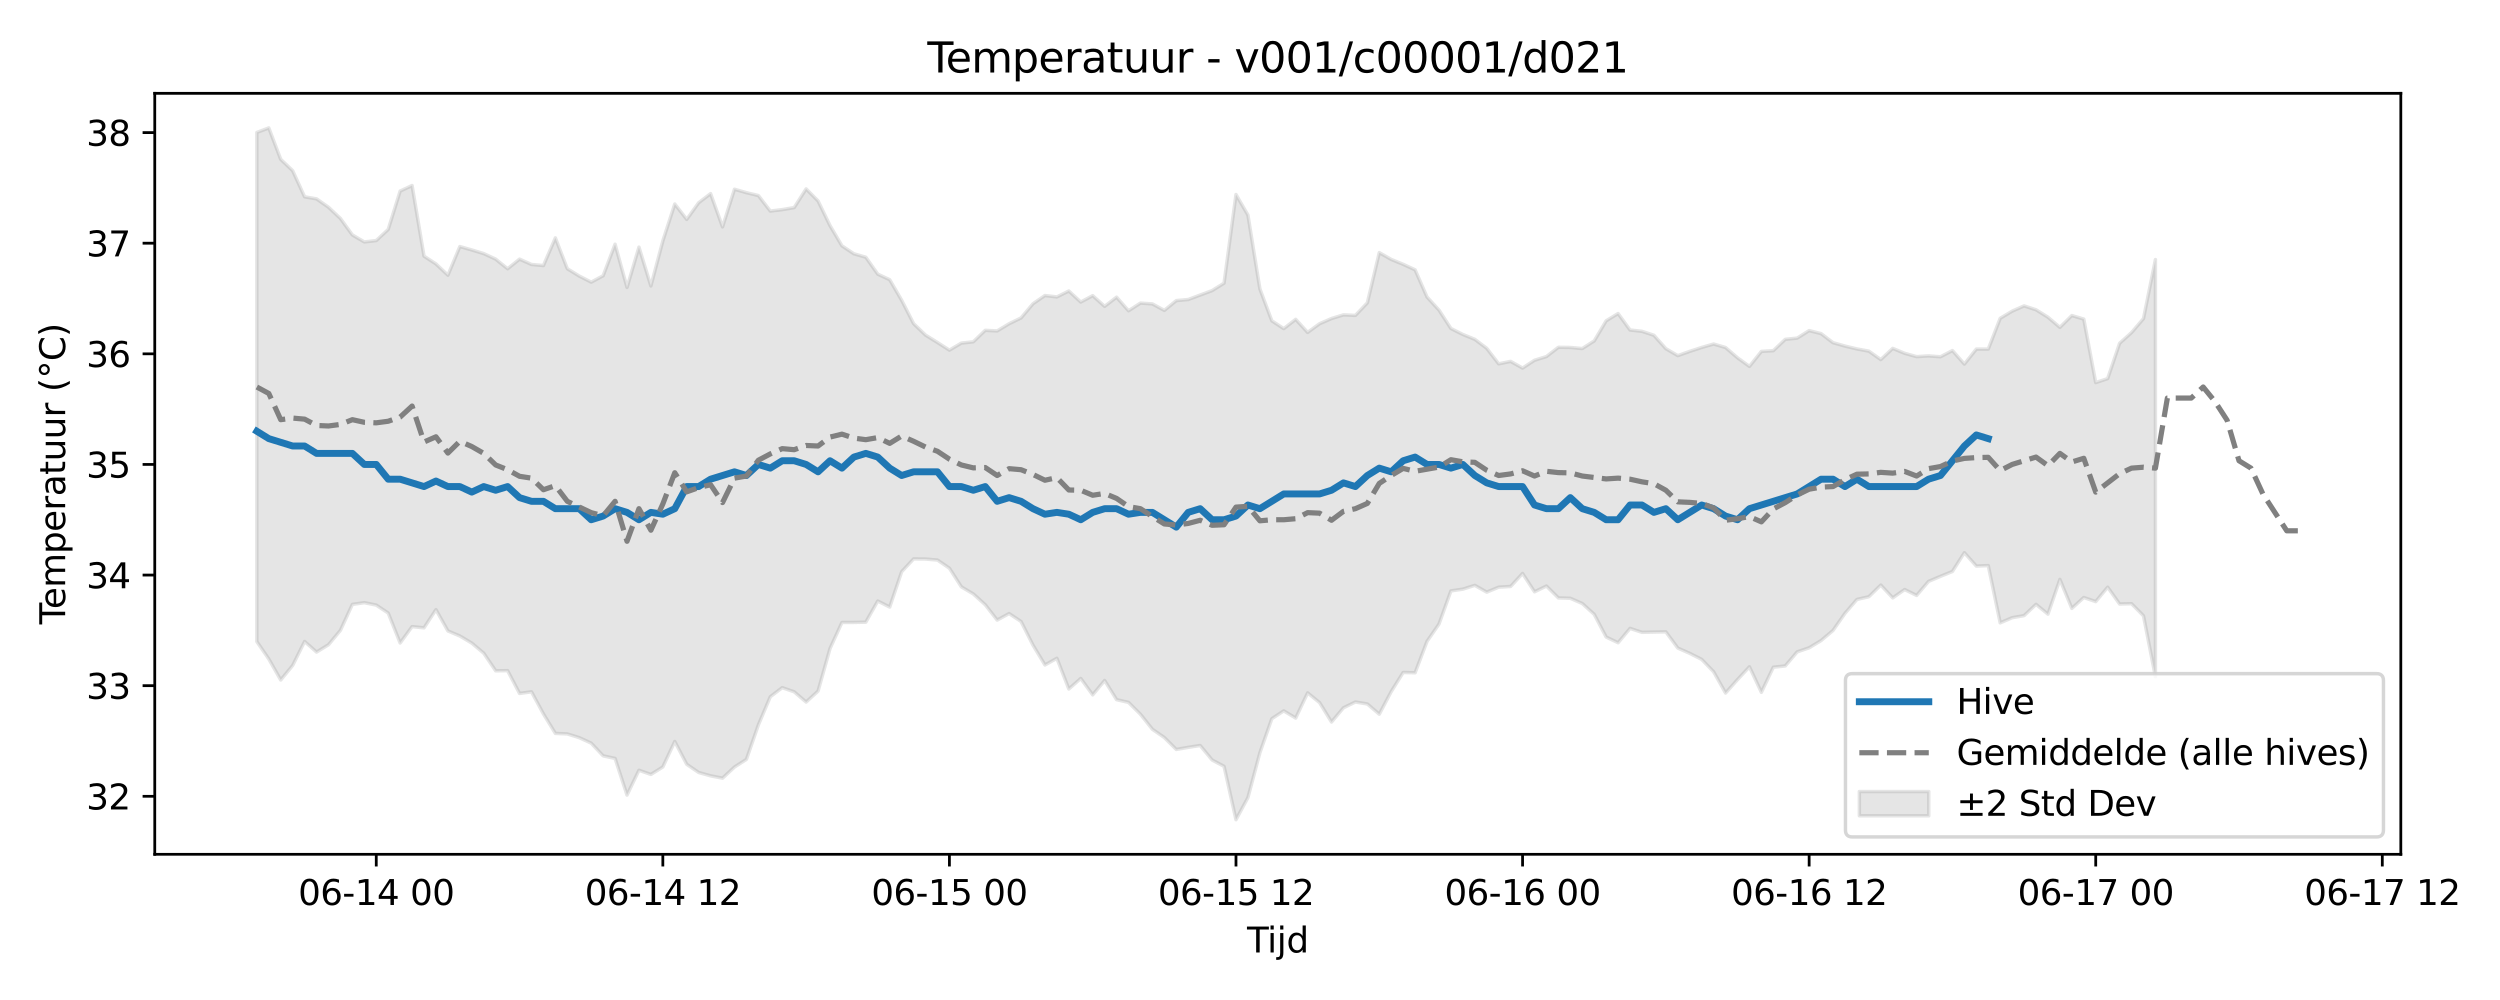 <?xml version="1.0" encoding="utf-8" standalone="no"?>
<!DOCTYPE svg PUBLIC "-//W3C//DTD SVG 1.1//EN"
  "http://www.w3.org/Graphics/SVG/1.1/DTD/svg11.dtd">
<svg xmlns:xlink="http://www.w3.org/1999/xlink" width="720pt" height="288pt" viewBox="0 0 720 288" xmlns="http://www.w3.org/2000/svg" version="1.1">
 <defs>
  <style type="text/css">*{stroke-linejoin: round; stroke-linecap: butt}</style>
 </defs>
 <g id="figure_1">
  <g id="patch_1">
   <path d="M 0 288 
L 720 288 
L 720 0 
L 0 0 
z
" style="fill: #ffffff"/>
  </g>
  <g id="axes_1">
   <g id="patch_2">
    <path d="M 44.57 246.04 
L 691.433 246.04 
L 691.433 26.88 
L 44.57 26.88 
z
" style="fill: #ffffff"/>
   </g>
   <g id="FillBetweenPolyCollection_1">
    <defs>
     <path id="m07648efb0e" d="M 73.973 -249.855 
L 73.973 -103.227 
L 77.412 -98.207 
L 80.851 -92.162 
L 84.29 -96.346 
L 87.729 -103.257 
L 91.168 -100.203 
L 94.606 -102.313 
L 98.045 -106.462 
L 101.484 -113.934 
L 104.923 -114.428 
L 108.362 -113.731 
L 111.801 -111.437 
L 115.24 -102.819 
L 118.679 -107.532 
L 122.118 -107.18 
L 125.557 -112.415 
L 128.996 -106.285 
L 132.435 -104.835 
L 135.874 -102.785 
L 139.313 -99.886 
L 142.752 -94.806 
L 146.19 -94.85 
L 149.629 -88.285 
L 153.068 -88.757 
L 156.507 -82.395 
L 159.946 -76.779 
L 163.385 -76.628 
L 166.824 -75.556 
L 170.263 -73.974 
L 173.702 -70.317 
L 177.141 -69.573 
L 180.58 -59.02 
L 184.019 -66.168 
L 187.458 -64.96 
L 190.897 -67.111 
L 194.335 -74.455 
L 197.774 -67.886 
L 201.213 -65.523 
L 204.652 -64.562 
L 208.091 -63.884 
L 211.53 -67.089 
L 214.969 -69.295 
L 218.408 -79.218 
L 221.847 -87.336 
L 225.286 -89.953 
L 228.725 -88.756 
L 232.164 -85.809 
L 235.603 -88.972 
L 239.042 -101.227 
L 242.481 -108.726 
L 245.919 -108.738 
L 249.358 -108.819 
L 252.797 -114.905 
L 256.236 -113.172 
L 259.675 -123.334 
L 263.114 -127.029 
L 266.553 -126.997 
L 269.992 -126.702 
L 273.431 -124.355 
L 276.87 -118.988 
L 280.309 -116.95 
L 283.748 -113.84 
L 287.187 -109.418 
L 290.626 -111.292 
L 294.065 -109.011 
L 297.503 -102.192 
L 300.942 -96.488 
L 304.381 -98.412 
L 307.82 -89.571 
L 311.259 -92.604 
L 314.698 -87.876 
L 318.137 -92.022 
L 321.576 -86.493 
L 325.015 -85.711 
L 328.454 -82.283 
L 331.893 -77.968 
L 335.332 -75.587 
L 338.771 -72.156 
L 342.21 -72.76 
L 345.648 -73.291 
L 349.087 -69.125 
L 352.526 -67.293 
L 355.965 -51.922 
L 359.404 -58.298 
L 362.843 -71.198 
L 366.282 -81.007 
L 369.721 -83.269 
L 373.16 -81.196 
L 376.599 -88.451 
L 380.038 -85.646 
L 383.477 -80.055 
L 386.916 -84.151 
L 390.355 -85.83 
L 393.794 -85.255 
L 397.232 -82.31 
L 400.671 -88.82 
L 404.11 -94.327 
L 407.549 -94.241 
L 410.988 -103.298 
L 414.427 -108.267 
L 417.866 -117.818 
L 421.305 -118.321 
L 424.744 -119.418 
L 428.183 -117.462 
L 431.622 -118.892 
L 435.061 -119.094 
L 438.5 -122.846 
L 441.939 -117.56 
L 445.378 -119.219 
L 448.816 -115.795 
L 452.255 -115.693 
L 455.694 -114.19 
L 459.133 -111.078 
L 462.572 -104.532 
L 466.011 -102.889 
L 469.45 -107.023 
L 472.889 -105.887 
L 476.328 -105.963 
L 479.767 -106.028 
L 483.206 -101.358 
L 486.645 -99.832 
L 490.084 -98.097 
L 493.523 -94.529 
L 496.961 -88.405 
L 500.4 -92.267 
L 503.839 -95.966 
L 507.278 -88.613 
L 510.717 -95.836 
L 514.156 -96.21 
L 517.595 -100.26 
L 521.034 -101.432 
L 524.473 -103.516 
L 527.912 -106.431 
L 531.351 -111.349 
L 534.79 -115.356 
L 538.229 -116.144 
L 541.668 -119.496 
L 545.107 -115.806 
L 548.545 -118.216 
L 551.984 -116.516 
L 555.423 -120.552 
L 558.862 -122.016 
L 562.301 -123.414 
L 565.74 -128.823 
L 569.179 -124.964 
L 572.618 -125.108 
L 576.057 -108.618 
L 579.496 -110.097 
L 582.935 -110.702 
L 586.374 -113.941 
L 589.813 -111.128 
L 593.252 -121.134 
L 596.691 -112.774 
L 600.129 -115.919 
L 603.568 -114.739 
L 607.007 -118.895 
L 610.446 -114.041 
L 613.885 -114.132 
L 617.324 -110.643 
L 620.763 -93.107 
L 620.763 -213.25 
L 620.763 -213.25 
L 617.324 -196.245 
L 613.885 -192.225 
L 610.446 -189.131 
L 607.007 -178.967 
L 603.568 -177.814 
L 600.129 -196.102 
L 596.691 -197.124 
L 593.252 -193.719 
L 589.813 -196.646 
L 586.374 -198.788 
L 582.935 -199.903 
L 579.496 -198.384 
L 576.057 -196.324 
L 572.618 -187.469 
L 569.179 -187.461 
L 565.74 -183.147 
L 562.301 -187.04 
L 558.862 -185.251 
L 555.423 -185.502 
L 551.984 -185.29 
L 548.545 -186.245 
L 545.107 -187.669 
L 541.668 -184.435 
L 538.229 -186.876 
L 534.79 -187.512 
L 531.351 -188.334 
L 527.912 -189.307 
L 524.473 -191.919 
L 521.034 -192.789 
L 517.595 -190.624 
L 514.156 -190.274 
L 510.717 -187.008 
L 507.278 -186.797 
L 503.839 -182.478 
L 500.4 -184.964 
L 496.961 -187.915 
L 493.523 -188.921 
L 490.084 -187.932 
L 486.645 -186.804 
L 483.206 -185.581 
L 479.767 -187.587 
L 476.328 -191.444 
L 472.889 -192.582 
L 469.45 -192.963 
L 466.011 -197.703 
L 462.572 -195.606 
L 459.133 -189.818 
L 455.694 -187.616 
L 452.255 -187.934 
L 448.816 -187.984 
L 445.378 -185.318 
L 441.939 -184.247 
L 438.5 -181.995 
L 435.061 -183.926 
L 431.622 -183.218 
L 428.183 -187.682 
L 424.744 -190.277 
L 421.305 -191.677 
L 417.866 -193.394 
L 414.427 -198.698 
L 410.988 -202.453 
L 407.549 -210.296 
L 404.11 -211.879 
L 400.671 -213.29 
L 397.232 -215.249 
L 393.794 -200.775 
L 390.355 -197.165 
L 386.916 -197.327 
L 383.477 -196.265 
L 380.038 -194.77 
L 376.599 -192.269 
L 373.16 -196.034 
L 369.721 -193.355 
L 366.282 -195.616 
L 362.843 -204.819 
L 359.404 -226.063 
L 355.965 -231.984 
L 352.526 -206.448 
L 349.087 -204.313 
L 345.648 -203.029 
L 342.21 -201.739 
L 338.771 -201.434 
L 335.332 -198.61 
L 331.893 -200.476 
L 328.454 -200.712 
L 325.015 -198.498 
L 321.576 -202.419 
L 318.137 -199.772 
L 314.698 -202.856 
L 311.259 -201.01 
L 307.82 -204.196 
L 304.381 -202.484 
L 300.942 -202.891 
L 297.503 -200.525 
L 294.065 -196.437 
L 290.626 -194.762 
L 287.187 -192.692 
L 283.748 -192.871 
L 280.309 -189.56 
L 276.87 -189.19 
L 273.431 -187.16 
L 269.992 -189.364 
L 266.553 -191.497 
L 263.114 -194.802 
L 259.675 -201.531 
L 256.236 -207.445 
L 252.797 -209.05 
L 249.358 -213.922 
L 245.919 -214.914 
L 242.481 -217.201 
L 239.042 -223.032 
L 235.603 -230.129 
L 232.164 -233.595 
L 228.725 -228.22 
L 225.286 -227.631 
L 221.847 -227.213 
L 218.408 -231.691 
L 214.969 -232.512 
L 211.53 -233.504 
L 208.091 -222.651 
L 204.652 -232.238 
L 201.213 -229.609 
L 197.774 -224.818 
L 194.335 -229.247 
L 190.897 -218.615 
L 187.458 -205.646 
L 184.019 -216.827 
L 180.58 -205.215 
L 177.141 -217.67 
L 173.702 -208.582 
L 170.263 -206.746 
L 166.824 -208.501 
L 163.385 -210.615 
L 159.946 -219.49 
L 156.507 -211.523 
L 153.068 -211.836 
L 149.629 -213.369 
L 146.19 -210.597 
L 142.752 -213.372 
L 139.313 -214.967 
L 135.874 -216.013 
L 132.435 -216.996 
L 128.996 -208.745 
L 125.557 -211.995 
L 122.118 -214.222 
L 118.679 -234.577 
L 115.24 -232.969 
L 111.801 -221.924 
L 108.362 -218.719 
L 104.923 -218.326 
L 101.484 -220.337 
L 98.045 -225.079 
L 94.606 -228.317 
L 91.168 -230.731 
L 87.729 -231.317 
L 84.29 -238.836 
L 80.851 -242.109 
L 77.412 -251.158 
L 73.973 -249.855 
z
" style="stroke: #808080; stroke-opacity: 0.2"/>
    </defs>
    <g clip-path="url(#p7e99267574)">
     <use xlink:href="#m07648efb0e" x="0" y="288" style="fill: #808080; fill-opacity: 0.2; stroke: #808080; stroke-opacity: 0.2"/>
    </g>
   </g>
   <g id="matplotlib.axis_1">
    <g id="xtick_1">
     <g id="line2d_1">
      <defs>
       <path id="m5ef97a0294" d="M 0 0 
L 0 3.5 
" style="stroke: #000000; stroke-width: 0.8"/>
      </defs>
      <g>
       <use xlink:href="#m5ef97a0294" x="108.362" y="246.04" style="stroke: #000000; stroke-width: 0.8"/>
      </g>
     </g>
     <g id="text_1">
      <!-- 06-14 00 -->
      <g transform="translate(85.882 260.638) scale(0.1 -0.1)">
       <defs>
        <path id="DejaVuSans-30" d="M 2034 4250 
Q 1547 4250 1301 3770 
Q 1056 3291 1056 2328 
Q 1056 1369 1301 889 
Q 1547 409 2034 409 
Q 2525 409 2770 889 
Q 3016 1369 3016 2328 
Q 3016 3291 2770 3770 
Q 2525 4250 2034 4250 
z
M 2034 4750 
Q 2819 4750 3233 4129 
Q 3647 3509 3647 2328 
Q 3647 1150 3233 529 
Q 2819 -91 2034 -91 
Q 1250 -91 836 529 
Q 422 1150 422 2328 
Q 422 3509 836 4129 
Q 1250 4750 2034 4750 
z
" transform="scale(0.016)"/>
        <path id="DejaVuSans-36" d="M 2113 2584 
Q 1688 2584 1439 2293 
Q 1191 2003 1191 1497 
Q 1191 994 1439 701 
Q 1688 409 2113 409 
Q 2538 409 2786 701 
Q 3034 994 3034 1497 
Q 3034 2003 2786 2293 
Q 2538 2584 2113 2584 
z
M 3366 4563 
L 3366 3988 
Q 3128 4100 2886 4159 
Q 2644 4219 2406 4219 
Q 1781 4219 1451 3797 
Q 1122 3375 1075 2522 
Q 1259 2794 1537 2939 
Q 1816 3084 2150 3084 
Q 2853 3084 3261 2657 
Q 3669 2231 3669 1497 
Q 3669 778 3244 343 
Q 2819 -91 2113 -91 
Q 1303 -91 875 529 
Q 447 1150 447 2328 
Q 447 3434 972 4092 
Q 1497 4750 2381 4750 
Q 2619 4750 2861 4703 
Q 3103 4656 3366 4563 
z
" transform="scale(0.016)"/>
        <path id="DejaVuSans-2d" d="M 313 2009 
L 1997 2009 
L 1997 1497 
L 313 1497 
L 313 2009 
z
" transform="scale(0.016)"/>
        <path id="DejaVuSans-31" d="M 794 531 
L 1825 531 
L 1825 4091 
L 703 3866 
L 703 4441 
L 1819 4666 
L 2450 4666 
L 2450 531 
L 3481 531 
L 3481 0 
L 794 0 
L 794 531 
z
" transform="scale(0.016)"/>
        <path id="DejaVuSans-34" d="M 2419 4116 
L 825 1625 
L 2419 1625 
L 2419 4116 
z
M 2253 4666 
L 3047 4666 
L 3047 1625 
L 3713 1625 
L 3713 1100 
L 3047 1100 
L 3047 0 
L 2419 0 
L 2419 1100 
L 313 1100 
L 313 1709 
L 2253 4666 
z
" transform="scale(0.016)"/>
        <path id="DejaVuSans-20" transform="scale(0.016)"/>
       </defs>
       <use xlink:href="#DejaVuSans-30"/>
       <use xlink:href="#DejaVuSans-36" transform="translate(63.623 0)"/>
       <use xlink:href="#DejaVuSans-2d" transform="translate(127.246 0)"/>
       <use xlink:href="#DejaVuSans-31" transform="translate(163.33 0)"/>
       <use xlink:href="#DejaVuSans-34" transform="translate(226.953 0)"/>
       <use xlink:href="#DejaVuSans-20" transform="translate(290.576 0)"/>
       <use xlink:href="#DejaVuSans-30" transform="translate(322.363 0)"/>
       <use xlink:href="#DejaVuSans-30" transform="translate(385.986 0)"/>
      </g>
     </g>
    </g>
    <g id="xtick_2">
     <g id="line2d_2">
      <g>
       <use xlink:href="#m5ef97a0294" x="190.897" y="246.04" style="stroke: #000000; stroke-width: 0.8"/>
      </g>
     </g>
     <g id="text_2">
      <!-- 06-14 12 -->
      <g transform="translate(168.416 260.638) scale(0.1 -0.1)">
       <defs>
        <path id="DejaVuSans-32" d="M 1228 531 
L 3431 531 
L 3431 0 
L 469 0 
L 469 531 
Q 828 903 1448 1529 
Q 2069 2156 2228 2338 
Q 2531 2678 2651 2914 
Q 2772 3150 2772 3378 
Q 2772 3750 2511 3984 
Q 2250 4219 1831 4219 
Q 1534 4219 1204 4116 
Q 875 4013 500 3803 
L 500 4441 
Q 881 4594 1212 4672 
Q 1544 4750 1819 4750 
Q 2544 4750 2975 4387 
Q 3406 4025 3406 3419 
Q 3406 3131 3298 2873 
Q 3191 2616 2906 2266 
Q 2828 2175 2409 1742 
Q 1991 1309 1228 531 
z
" transform="scale(0.016)"/>
       </defs>
       <use xlink:href="#DejaVuSans-30"/>
       <use xlink:href="#DejaVuSans-36" transform="translate(63.623 0)"/>
       <use xlink:href="#DejaVuSans-2d" transform="translate(127.246 0)"/>
       <use xlink:href="#DejaVuSans-31" transform="translate(163.33 0)"/>
       <use xlink:href="#DejaVuSans-34" transform="translate(226.953 0)"/>
       <use xlink:href="#DejaVuSans-20" transform="translate(290.576 0)"/>
       <use xlink:href="#DejaVuSans-31" transform="translate(322.363 0)"/>
       <use xlink:href="#DejaVuSans-32" transform="translate(385.986 0)"/>
      </g>
     </g>
    </g>
    <g id="xtick_3">
     <g id="line2d_3">
      <g>
       <use xlink:href="#m5ef97a0294" x="273.431" y="246.04" style="stroke: #000000; stroke-width: 0.8"/>
      </g>
     </g>
     <g id="text_3">
      <!-- 06-15 00 -->
      <g transform="translate(250.95 260.638) scale(0.1 -0.1)">
       <defs>
        <path id="DejaVuSans-35" d="M 691 4666 
L 3169 4666 
L 3169 4134 
L 1269 4134 
L 1269 2991 
Q 1406 3038 1543 3061 
Q 1681 3084 1819 3084 
Q 2600 3084 3056 2656 
Q 3513 2228 3513 1497 
Q 3513 744 3044 326 
Q 2575 -91 1722 -91 
Q 1428 -91 1123 -41 
Q 819 9 494 109 
L 494 744 
Q 775 591 1075 516 
Q 1375 441 1709 441 
Q 2250 441 2565 725 
Q 2881 1009 2881 1497 
Q 2881 1984 2565 2268 
Q 2250 2553 1709 2553 
Q 1456 2553 1204 2497 
Q 953 2441 691 2322 
L 691 4666 
z
" transform="scale(0.016)"/>
       </defs>
       <use xlink:href="#DejaVuSans-30"/>
       <use xlink:href="#DejaVuSans-36" transform="translate(63.623 0)"/>
       <use xlink:href="#DejaVuSans-2d" transform="translate(127.246 0)"/>
       <use xlink:href="#DejaVuSans-31" transform="translate(163.33 0)"/>
       <use xlink:href="#DejaVuSans-35" transform="translate(226.953 0)"/>
       <use xlink:href="#DejaVuSans-20" transform="translate(290.576 0)"/>
       <use xlink:href="#DejaVuSans-30" transform="translate(322.363 0)"/>
       <use xlink:href="#DejaVuSans-30" transform="translate(385.986 0)"/>
      </g>
     </g>
    </g>
    <g id="xtick_4">
     <g id="line2d_4">
      <g>
       <use xlink:href="#m5ef97a0294" x="355.965" y="246.04" style="stroke: #000000; stroke-width: 0.8"/>
      </g>
     </g>
     <g id="text_4">
      <!-- 06-15 12 -->
      <g transform="translate(333.485 260.638) scale(0.1 -0.1)">
       <use xlink:href="#DejaVuSans-30"/>
       <use xlink:href="#DejaVuSans-36" transform="translate(63.623 0)"/>
       <use xlink:href="#DejaVuSans-2d" transform="translate(127.246 0)"/>
       <use xlink:href="#DejaVuSans-31" transform="translate(163.33 0)"/>
       <use xlink:href="#DejaVuSans-35" transform="translate(226.953 0)"/>
       <use xlink:href="#DejaVuSans-20" transform="translate(290.576 0)"/>
       <use xlink:href="#DejaVuSans-31" transform="translate(322.363 0)"/>
       <use xlink:href="#DejaVuSans-32" transform="translate(385.986 0)"/>
      </g>
     </g>
    </g>
    <g id="xtick_5">
     <g id="line2d_5">
      <g>
       <use xlink:href="#m5ef97a0294" x="438.5" y="246.04" style="stroke: #000000; stroke-width: 0.8"/>
      </g>
     </g>
     <g id="text_5">
      <!-- 06-16 00 -->
      <g transform="translate(416.019 260.638) scale(0.1 -0.1)">
       <use xlink:href="#DejaVuSans-30"/>
       <use xlink:href="#DejaVuSans-36" transform="translate(63.623 0)"/>
       <use xlink:href="#DejaVuSans-2d" transform="translate(127.246 0)"/>
       <use xlink:href="#DejaVuSans-31" transform="translate(163.33 0)"/>
       <use xlink:href="#DejaVuSans-36" transform="translate(226.953 0)"/>
       <use xlink:href="#DejaVuSans-20" transform="translate(290.576 0)"/>
       <use xlink:href="#DejaVuSans-30" transform="translate(322.363 0)"/>
       <use xlink:href="#DejaVuSans-30" transform="translate(385.986 0)"/>
      </g>
     </g>
    </g>
    <g id="xtick_6">
     <g id="line2d_6">
      <g>
       <use xlink:href="#m5ef97a0294" x="521.034" y="246.04" style="stroke: #000000; stroke-width: 0.8"/>
      </g>
     </g>
     <g id="text_6">
      <!-- 06-16 12 -->
      <g transform="translate(498.554 260.638) scale(0.1 -0.1)">
       <use xlink:href="#DejaVuSans-30"/>
       <use xlink:href="#DejaVuSans-36" transform="translate(63.623 0)"/>
       <use xlink:href="#DejaVuSans-2d" transform="translate(127.246 0)"/>
       <use xlink:href="#DejaVuSans-31" transform="translate(163.33 0)"/>
       <use xlink:href="#DejaVuSans-36" transform="translate(226.953 0)"/>
       <use xlink:href="#DejaVuSans-20" transform="translate(290.576 0)"/>
       <use xlink:href="#DejaVuSans-31" transform="translate(322.363 0)"/>
       <use xlink:href="#DejaVuSans-32" transform="translate(385.986 0)"/>
      </g>
     </g>
    </g>
    <g id="xtick_7">
     <g id="line2d_7">
      <g>
       <use xlink:href="#m5ef97a0294" x="603.568" y="246.04" style="stroke: #000000; stroke-width: 0.8"/>
      </g>
     </g>
     <g id="text_7">
      <!-- 06-17 00 -->
      <g transform="translate(581.088 260.638) scale(0.1 -0.1)">
       <defs>
        <path id="DejaVuSans-37" d="M 525 4666 
L 3525 4666 
L 3525 4397 
L 1831 0 
L 1172 0 
L 2766 4134 
L 525 4134 
L 525 4666 
z
" transform="scale(0.016)"/>
       </defs>
       <use xlink:href="#DejaVuSans-30"/>
       <use xlink:href="#DejaVuSans-36" transform="translate(63.623 0)"/>
       <use xlink:href="#DejaVuSans-2d" transform="translate(127.246 0)"/>
       <use xlink:href="#DejaVuSans-31" transform="translate(163.33 0)"/>
       <use xlink:href="#DejaVuSans-37" transform="translate(226.953 0)"/>
       <use xlink:href="#DejaVuSans-20" transform="translate(290.576 0)"/>
       <use xlink:href="#DejaVuSans-30" transform="translate(322.363 0)"/>
       <use xlink:href="#DejaVuSans-30" transform="translate(385.986 0)"/>
      </g>
     </g>
    </g>
    <g id="xtick_8">
     <g id="line2d_8">
      <g>
       <use xlink:href="#m5ef97a0294" x="686.103" y="246.04" style="stroke: #000000; stroke-width: 0.8"/>
      </g>
     </g>
     <g id="text_8">
      <!-- 06-17 12 -->
      <g transform="translate(663.622 260.638) scale(0.1 -0.1)">
       <use xlink:href="#DejaVuSans-30"/>
       <use xlink:href="#DejaVuSans-36" transform="translate(63.623 0)"/>
       <use xlink:href="#DejaVuSans-2d" transform="translate(127.246 0)"/>
       <use xlink:href="#DejaVuSans-31" transform="translate(163.33 0)"/>
       <use xlink:href="#DejaVuSans-37" transform="translate(226.953 0)"/>
       <use xlink:href="#DejaVuSans-20" transform="translate(290.576 0)"/>
       <use xlink:href="#DejaVuSans-31" transform="translate(322.363 0)"/>
       <use xlink:href="#DejaVuSans-32" transform="translate(385.986 0)"/>
      </g>
     </g>
    </g>
    <g id="text_9">
     <!-- Tijd -->
     <g transform="translate(359.152 274.317) scale(0.1 -0.1)">
      <defs>
       <path id="DejaVuSans-54" d="M -19 4666 
L 3928 4666 
L 3928 4134 
L 2272 4134 
L 2272 0 
L 1638 0 
L 1638 4134 
L -19 4134 
L -19 4666 
z
" transform="scale(0.016)"/>
       <path id="DejaVuSans-69" d="M 603 3500 
L 1178 3500 
L 1178 0 
L 603 0 
L 603 3500 
z
M 603 4863 
L 1178 4863 
L 1178 4134 
L 603 4134 
L 603 4863 
z
" transform="scale(0.016)"/>
       <path id="DejaVuSans-6a" d="M 603 3500 
L 1178 3500 
L 1178 -63 
Q 1178 -731 923 -1031 
Q 669 -1331 103 -1331 
L -116 -1331 
L -116 -844 
L 38 -844 
Q 366 -844 484 -692 
Q 603 -541 603 -63 
L 603 3500 
z
M 603 4863 
L 1178 4863 
L 1178 4134 
L 603 4134 
L 603 4863 
z
" transform="scale(0.016)"/>
       <path id="DejaVuSans-64" d="M 2906 2969 
L 2906 4863 
L 3481 4863 
L 3481 0 
L 2906 0 
L 2906 525 
Q 2725 213 2448 61 
Q 2172 -91 1784 -91 
Q 1150 -91 751 415 
Q 353 922 353 1747 
Q 353 2572 751 3078 
Q 1150 3584 1784 3584 
Q 2172 3584 2448 3432 
Q 2725 3281 2906 2969 
z
M 947 1747 
Q 947 1113 1208 752 
Q 1469 391 1925 391 
Q 2381 391 2643 752 
Q 2906 1113 2906 1747 
Q 2906 2381 2643 2742 
Q 2381 3103 1925 3103 
Q 1469 3103 1208 2742 
Q 947 2381 947 1747 
z
" transform="scale(0.016)"/>
      </defs>
      <use xlink:href="#DejaVuSans-54"/>
      <use xlink:href="#DejaVuSans-69" transform="translate(57.959 0)"/>
      <use xlink:href="#DejaVuSans-6a" transform="translate(85.742 0)"/>
      <use xlink:href="#DejaVuSans-64" transform="translate(113.525 0)"/>
     </g>
    </g>
   </g>
   <g id="matplotlib.axis_2">
    <g id="ytick_1">
     <g id="line2d_9">
      <defs>
       <path id="m9ddbc6f137" d="M 0 0 
L -3.5 0 
" style="stroke: #000000; stroke-width: 0.8"/>
      </defs>
      <g>
       <use xlink:href="#m9ddbc6f137" x="44.57" y="229.332" style="stroke: #000000; stroke-width: 0.8"/>
      </g>
     </g>
     <g id="text_10">
      <!-- 32 -->
      <g transform="translate(24.845 233.132) scale(0.1 -0.1)">
       <defs>
        <path id="DejaVuSans-33" d="M 2597 2516 
Q 3050 2419 3304 2112 
Q 3559 1806 3559 1356 
Q 3559 666 3084 287 
Q 2609 -91 1734 -91 
Q 1441 -91 1130 -33 
Q 819 25 488 141 
L 488 750 
Q 750 597 1062 519 
Q 1375 441 1716 441 
Q 2309 441 2620 675 
Q 2931 909 2931 1356 
Q 2931 1769 2642 2001 
Q 2353 2234 1838 2234 
L 1294 2234 
L 1294 2753 
L 1863 2753 
Q 2328 2753 2575 2939 
Q 2822 3125 2822 3475 
Q 2822 3834 2567 4026 
Q 2313 4219 1838 4219 
Q 1578 4219 1281 4162 
Q 984 4106 628 3988 
L 628 4550 
Q 988 4650 1302 4700 
Q 1616 4750 1894 4750 
Q 2613 4750 3031 4423 
Q 3450 4097 3450 3541 
Q 3450 3153 3228 2886 
Q 3006 2619 2597 2516 
z
" transform="scale(0.016)"/>
       </defs>
       <use xlink:href="#DejaVuSans-33"/>
       <use xlink:href="#DejaVuSans-32" transform="translate(63.623 0)"/>
      </g>
     </g>
    </g>
    <g id="ytick_2">
     <g id="line2d_10">
      <g>
       <use xlink:href="#m9ddbc6f137" x="44.57" y="197.475" style="stroke: #000000; stroke-width: 0.8"/>
      </g>
     </g>
     <g id="text_11">
      <!-- 33 -->
      <g transform="translate(24.845 201.274) scale(0.1 -0.1)">
       <use xlink:href="#DejaVuSans-33"/>
       <use xlink:href="#DejaVuSans-33" transform="translate(63.623 0)"/>
      </g>
     </g>
    </g>
    <g id="ytick_3">
     <g id="line2d_11">
      <g>
       <use xlink:href="#m9ddbc6f137" x="44.57" y="165.617" style="stroke: #000000; stroke-width: 0.8"/>
      </g>
     </g>
     <g id="text_12">
      <!-- 34 -->
      <g transform="translate(24.845 169.416) scale(0.1 -0.1)">
       <use xlink:href="#DejaVuSans-33"/>
       <use xlink:href="#DejaVuSans-34" transform="translate(63.623 0)"/>
      </g>
     </g>
    </g>
    <g id="ytick_4">
     <g id="line2d_12">
      <g>
       <use xlink:href="#m9ddbc6f137" x="44.57" y="133.759" style="stroke: #000000; stroke-width: 0.8"/>
      </g>
     </g>
     <g id="text_13">
      <!-- 35 -->
      <g transform="translate(24.845 137.559) scale(0.1 -0.1)">
       <use xlink:href="#DejaVuSans-33"/>
       <use xlink:href="#DejaVuSans-35" transform="translate(63.623 0)"/>
      </g>
     </g>
    </g>
    <g id="ytick_5">
     <g id="line2d_13">
      <g>
       <use xlink:href="#m9ddbc6f137" x="44.57" y="101.902" style="stroke: #000000; stroke-width: 0.8"/>
      </g>
     </g>
     <g id="text_14">
      <!-- 36 -->
      <g transform="translate(24.845 105.701) scale(0.1 -0.1)">
       <use xlink:href="#DejaVuSans-33"/>
       <use xlink:href="#DejaVuSans-36" transform="translate(63.623 0)"/>
      </g>
     </g>
    </g>
    <g id="ytick_6">
     <g id="line2d_14">
      <g>
       <use xlink:href="#m9ddbc6f137" x="44.57" y="70.044" style="stroke: #000000; stroke-width: 0.8"/>
      </g>
     </g>
     <g id="text_15">
      <!-- 37 -->
      <g transform="translate(24.845 73.843) scale(0.1 -0.1)">
       <use xlink:href="#DejaVuSans-33"/>
       <use xlink:href="#DejaVuSans-37" transform="translate(63.623 0)"/>
      </g>
     </g>
    </g>
    <g id="ytick_7">
     <g id="line2d_15">
      <g>
       <use xlink:href="#m9ddbc6f137" x="44.57" y="38.186" style="stroke: #000000; stroke-width: 0.8"/>
      </g>
     </g>
     <g id="text_16">
      <!-- 38 -->
      <g transform="translate(24.845 41.985) scale(0.1 -0.1)">
       <defs>
        <path id="DejaVuSans-38" d="M 2034 2216 
Q 1584 2216 1326 1975 
Q 1069 1734 1069 1313 
Q 1069 891 1326 650 
Q 1584 409 2034 409 
Q 2484 409 2743 651 
Q 3003 894 3003 1313 
Q 3003 1734 2745 1975 
Q 2488 2216 2034 2216 
z
M 1403 2484 
Q 997 2584 770 2862 
Q 544 3141 544 3541 
Q 544 4100 942 4425 
Q 1341 4750 2034 4750 
Q 2731 4750 3128 4425 
Q 3525 4100 3525 3541 
Q 3525 3141 3298 2862 
Q 3072 2584 2669 2484 
Q 3125 2378 3379 2068 
Q 3634 1759 3634 1313 
Q 3634 634 3220 271 
Q 2806 -91 2034 -91 
Q 1263 -91 848 271 
Q 434 634 434 1313 
Q 434 1759 690 2068 
Q 947 2378 1403 2484 
z
M 1172 3481 
Q 1172 3119 1398 2916 
Q 1625 2713 2034 2713 
Q 2441 2713 2670 2916 
Q 2900 3119 2900 3481 
Q 2900 3844 2670 4047 
Q 2441 4250 2034 4250 
Q 1625 4250 1398 4047 
Q 1172 3844 1172 3481 
z
" transform="scale(0.016)"/>
       </defs>
       <use xlink:href="#DejaVuSans-33"/>
       <use xlink:href="#DejaVuSans-38" transform="translate(63.623 0)"/>
      </g>
     </g>
    </g>
    <g id="text_17">
     <!-- Temperatuur (°C) -->
     <g transform="translate(18.765 179.816) rotate(-90) scale(0.1 -0.1)">
      <defs>
       <path id="DejaVuSans-65" d="M 3597 1894 
L 3597 1613 
L 953 1613 
Q 991 1019 1311 708 
Q 1631 397 2203 397 
Q 2534 397 2845 478 
Q 3156 559 3463 722 
L 3463 178 
Q 3153 47 2828 -22 
Q 2503 -91 2169 -91 
Q 1331 -91 842 396 
Q 353 884 353 1716 
Q 353 2575 817 3079 
Q 1281 3584 2069 3584 
Q 2775 3584 3186 3129 
Q 3597 2675 3597 1894 
z
M 3022 2063 
Q 3016 2534 2758 2815 
Q 2500 3097 2075 3097 
Q 1594 3097 1305 2825 
Q 1016 2553 972 2059 
L 3022 2063 
z
" transform="scale(0.016)"/>
       <path id="DejaVuSans-6d" d="M 3328 2828 
Q 3544 3216 3844 3400 
Q 4144 3584 4550 3584 
Q 5097 3584 5394 3201 
Q 5691 2819 5691 2113 
L 5691 0 
L 5113 0 
L 5113 2094 
Q 5113 2597 4934 2840 
Q 4756 3084 4391 3084 
Q 3944 3084 3684 2787 
Q 3425 2491 3425 1978 
L 3425 0 
L 2847 0 
L 2847 2094 
Q 2847 2600 2669 2842 
Q 2491 3084 2119 3084 
Q 1678 3084 1418 2786 
Q 1159 2488 1159 1978 
L 1159 0 
L 581 0 
L 581 3500 
L 1159 3500 
L 1159 2956 
Q 1356 3278 1631 3431 
Q 1906 3584 2284 3584 
Q 2666 3584 2933 3390 
Q 3200 3197 3328 2828 
z
" transform="scale(0.016)"/>
       <path id="DejaVuSans-70" d="M 1159 525 
L 1159 -1331 
L 581 -1331 
L 581 3500 
L 1159 3500 
L 1159 2969 
Q 1341 3281 1617 3432 
Q 1894 3584 2278 3584 
Q 2916 3584 3314 3078 
Q 3713 2572 3713 1747 
Q 3713 922 3314 415 
Q 2916 -91 2278 -91 
Q 1894 -91 1617 61 
Q 1341 213 1159 525 
z
M 3116 1747 
Q 3116 2381 2855 2742 
Q 2594 3103 2138 3103 
Q 1681 3103 1420 2742 
Q 1159 2381 1159 1747 
Q 1159 1113 1420 752 
Q 1681 391 2138 391 
Q 2594 391 2855 752 
Q 3116 1113 3116 1747 
z
" transform="scale(0.016)"/>
       <path id="DejaVuSans-72" d="M 2631 2963 
Q 2534 3019 2420 3045 
Q 2306 3072 2169 3072 
Q 1681 3072 1420 2755 
Q 1159 2438 1159 1844 
L 1159 0 
L 581 0 
L 581 3500 
L 1159 3500 
L 1159 2956 
Q 1341 3275 1631 3429 
Q 1922 3584 2338 3584 
Q 2397 3584 2469 3576 
Q 2541 3569 2628 3553 
L 2631 2963 
z
" transform="scale(0.016)"/>
       <path id="DejaVuSans-61" d="M 2194 1759 
Q 1497 1759 1228 1600 
Q 959 1441 959 1056 
Q 959 750 1161 570 
Q 1363 391 1709 391 
Q 2188 391 2477 730 
Q 2766 1069 2766 1631 
L 2766 1759 
L 2194 1759 
z
M 3341 1997 
L 3341 0 
L 2766 0 
L 2766 531 
Q 2569 213 2275 61 
Q 1981 -91 1556 -91 
Q 1019 -91 701 211 
Q 384 513 384 1019 
Q 384 1609 779 1909 
Q 1175 2209 1959 2209 
L 2766 2209 
L 2766 2266 
Q 2766 2663 2505 2880 
Q 2244 3097 1772 3097 
Q 1472 3097 1187 3025 
Q 903 2953 641 2809 
L 641 3341 
Q 956 3463 1253 3523 
Q 1550 3584 1831 3584 
Q 2591 3584 2966 3190 
Q 3341 2797 3341 1997 
z
" transform="scale(0.016)"/>
       <path id="DejaVuSans-74" d="M 1172 4494 
L 1172 3500 
L 2356 3500 
L 2356 3053 
L 1172 3053 
L 1172 1153 
Q 1172 725 1289 603 
Q 1406 481 1766 481 
L 2356 481 
L 2356 0 
L 1766 0 
Q 1100 0 847 248 
Q 594 497 594 1153 
L 594 3053 
L 172 3053 
L 172 3500 
L 594 3500 
L 594 4494 
L 1172 4494 
z
" transform="scale(0.016)"/>
       <path id="DejaVuSans-75" d="M 544 1381 
L 544 3500 
L 1119 3500 
L 1119 1403 
Q 1119 906 1312 657 
Q 1506 409 1894 409 
Q 2359 409 2629 706 
Q 2900 1003 2900 1516 
L 2900 3500 
L 3475 3500 
L 3475 0 
L 2900 0 
L 2900 538 
Q 2691 219 2414 64 
Q 2138 -91 1772 -91 
Q 1169 -91 856 284 
Q 544 659 544 1381 
z
M 1991 3584 
L 1991 3584 
z
" transform="scale(0.016)"/>
       <path id="DejaVuSans-28" d="M 1984 4856 
Q 1566 4138 1362 3434 
Q 1159 2731 1159 2009 
Q 1159 1288 1364 580 
Q 1569 -128 1984 -844 
L 1484 -844 
Q 1016 -109 783 600 
Q 550 1309 550 2009 
Q 550 2706 781 3412 
Q 1013 4119 1484 4856 
L 1984 4856 
z
" transform="scale(0.016)"/>
       <path id="DejaVuSans-b0" d="M 1600 4347 
Q 1350 4347 1178 4173 
Q 1006 4000 1006 3750 
Q 1006 3503 1178 3333 
Q 1350 3163 1600 3163 
Q 1850 3163 2022 3333 
Q 2194 3503 2194 3750 
Q 2194 3997 2020 4172 
Q 1847 4347 1600 4347 
z
M 1600 4750 
Q 1800 4750 1984 4673 
Q 2169 4597 2303 4453 
Q 2447 4313 2519 4134 
Q 2591 3956 2591 3750 
Q 2591 3338 2302 3052 
Q 2013 2766 1594 2766 
Q 1172 2766 890 3047 
Q 609 3328 609 3750 
Q 609 4169 896 4459 
Q 1184 4750 1600 4750 
z
" transform="scale(0.016)"/>
       <path id="DejaVuSans-43" d="M 4122 4306 
L 4122 3641 
Q 3803 3938 3442 4084 
Q 3081 4231 2675 4231 
Q 1875 4231 1450 3742 
Q 1025 3253 1025 2328 
Q 1025 1406 1450 917 
Q 1875 428 2675 428 
Q 3081 428 3442 575 
Q 3803 722 4122 1019 
L 4122 359 
Q 3791 134 3420 21 
Q 3050 -91 2638 -91 
Q 1578 -91 968 557 
Q 359 1206 359 2328 
Q 359 3453 968 4101 
Q 1578 4750 2638 4750 
Q 3056 4750 3426 4639 
Q 3797 4528 4122 4306 
z
" transform="scale(0.016)"/>
       <path id="DejaVuSans-29" d="M 513 4856 
L 1013 4856 
Q 1481 4119 1714 3412 
Q 1947 2706 1947 2009 
Q 1947 1309 1714 600 
Q 1481 -109 1013 -844 
L 513 -844 
Q 928 -128 1133 580 
Q 1338 1288 1338 2009 
Q 1338 2731 1133 3434 
Q 928 4138 513 4856 
z
" transform="scale(0.016)"/>
      </defs>
      <use xlink:href="#DejaVuSans-54"/>
      <use xlink:href="#DejaVuSans-65" transform="translate(44.084 0)"/>
      <use xlink:href="#DejaVuSans-6d" transform="translate(105.607 0)"/>
      <use xlink:href="#DejaVuSans-70" transform="translate(203.02 0)"/>
      <use xlink:href="#DejaVuSans-65" transform="translate(266.496 0)"/>
      <use xlink:href="#DejaVuSans-72" transform="translate(328.02 0)"/>
      <use xlink:href="#DejaVuSans-61" transform="translate(369.133 0)"/>
      <use xlink:href="#DejaVuSans-74" transform="translate(430.412 0)"/>
      <use xlink:href="#DejaVuSans-75" transform="translate(469.621 0)"/>
      <use xlink:href="#DejaVuSans-75" transform="translate(533 0)"/>
      <use xlink:href="#DejaVuSans-72" transform="translate(596.379 0)"/>
      <use xlink:href="#DejaVuSans-20" transform="translate(637.492 0)"/>
      <use xlink:href="#DejaVuSans-28" transform="translate(669.279 0)"/>
      <use xlink:href="#DejaVuSans-b0" transform="translate(708.293 0)"/>
      <use xlink:href="#DejaVuSans-43" transform="translate(758.293 0)"/>
      <use xlink:href="#DejaVuSans-29" transform="translate(828.117 0)"/>
     </g>
    </g>
   </g>
   <g id="line2d_16">
    <path d="M 73.973 124.202 
L 77.412 126.326 
L 84.29 128.45 
L 87.729 128.45 
L 91.168 130.574 
L 101.484 130.574 
L 104.923 133.759 
L 108.362 133.759 
L 111.801 138.007 
L 115.24 138.007 
L 122.118 140.131 
L 125.557 138.538 
L 128.996 140.131 
L 132.435 140.131 
L 135.874 141.724 
L 139.313 140.131 
L 142.752 141.193 
L 146.19 140.131 
L 149.629 143.317 
L 153.068 144.379 
L 156.507 144.379 
L 159.946 146.502 
L 166.824 146.502 
L 170.263 149.688 
L 173.702 148.626 
L 177.141 146.502 
L 180.58 147.564 
L 184.019 149.688 
L 187.458 147.564 
L 190.897 148.095 
L 194.335 146.502 
L 197.774 140.131 
L 201.213 140.131 
L 204.652 138.007 
L 211.53 135.883 
L 214.969 136.945 
L 218.408 133.759 
L 221.847 134.821 
L 225.286 132.697 
L 228.725 132.697 
L 232.164 133.759 
L 235.603 135.883 
L 239.042 132.697 
L 242.481 134.821 
L 245.919 131.635 
L 249.358 130.574 
L 252.797 131.635 
L 256.236 134.821 
L 259.675 136.945 
L 263.114 135.883 
L 269.992 135.883 
L 273.431 140.131 
L 276.87 140.131 
L 280.309 141.193 
L 283.748 140.131 
L 287.187 144.379 
L 290.626 143.317 
L 294.065 144.379 
L 297.503 146.502 
L 300.942 148.095 
L 304.381 147.564 
L 307.82 148.095 
L 311.259 149.688 
L 314.698 147.564 
L 318.137 146.502 
L 321.576 146.502 
L 325.015 148.095 
L 328.454 147.564 
L 331.893 147.564 
L 338.771 151.812 
L 342.21 147.564 
L 345.648 146.502 
L 349.087 149.688 
L 352.526 149.688 
L 355.965 148.626 
L 359.404 145.44 
L 362.843 146.502 
L 369.721 142.255 
L 380.038 142.255 
L 383.477 141.193 
L 386.916 139.069 
L 390.355 140.131 
L 393.794 136.945 
L 397.232 134.821 
L 400.671 135.883 
L 404.11 132.697 
L 407.549 131.635 
L 410.988 133.759 
L 414.427 133.759 
L 417.866 134.821 
L 421.305 133.759 
L 424.744 136.945 
L 428.183 139.069 
L 431.622 140.131 
L 438.5 140.131 
L 441.939 145.44 
L 445.378 146.502 
L 448.816 146.502 
L 452.255 143.317 
L 455.694 146.502 
L 459.133 147.564 
L 462.572 149.688 
L 466.011 149.688 
L 469.45 145.44 
L 472.889 145.44 
L 476.328 147.564 
L 479.767 146.502 
L 483.206 149.688 
L 490.084 145.44 
L 493.523 146.502 
L 496.961 148.626 
L 500.4 149.688 
L 503.839 146.502 
L 517.595 142.255 
L 524.473 138.007 
L 527.912 138.007 
L 531.351 140.131 
L 534.79 138.007 
L 538.229 140.131 
L 551.984 140.131 
L 555.423 138.007 
L 558.862 136.945 
L 565.74 128.45 
L 569.179 125.264 
L 572.618 126.326 
L 572.618 126.326 
" clip-path="url(#p7e99267574)" style="fill: none; stroke: #1f77b4; stroke-width: 2; stroke-linecap: square"/>
   </g>
   <g id="line2d_17">
    <path d="M 73.973 111.459 
L 77.412 113.317 
L 80.851 120.865 
L 84.29 120.409 
L 87.729 120.713 
L 91.168 122.533 
L 94.606 122.685 
L 98.045 122.23 
L 101.484 120.865 
L 104.923 121.623 
L 108.362 121.775 
L 111.801 121.32 
L 115.24 120.106 
L 118.679 116.946 
L 122.118 127.299 
L 125.557 125.795 
L 128.996 130.485 
L 132.435 127.084 
L 135.874 128.601 
L 139.313 130.574 
L 142.752 133.911 
L 146.19 135.276 
L 149.629 137.173 
L 153.068 137.704 
L 156.507 141.041 
L 159.946 139.865 
L 163.385 144.379 
L 170.263 147.64 
L 173.702 148.55 
L 177.141 144.379 
L 180.58 155.883 
L 184.019 146.502 
L 187.458 152.697 
L 190.897 145.137 
L 194.335 136.149 
L 197.774 141.648 
L 201.213 140.434 
L 204.652 139.6 
L 208.091 144.733 
L 211.53 137.704 
L 214.969 137.097 
L 218.408 132.546 
L 221.847 130.725 
L 225.286 129.208 
L 228.725 129.512 
L 232.164 128.298 
L 235.603 128.45 
L 239.042 125.871 
L 242.481 125.036 
L 245.919 126.174 
L 249.358 126.629 
L 252.797 126.022 
L 256.236 127.691 
L 259.675 125.567 
L 263.114 127.084 
L 266.553 128.753 
L 269.992 129.967 
L 273.431 132.242 
L 276.87 133.911 
L 280.309 134.745 
L 283.748 134.644 
L 287.187 136.945 
L 290.626 134.973 
L 294.065 135.276 
L 297.503 136.642 
L 300.942 138.31 
L 304.381 137.552 
L 307.82 141.117 
L 311.259 141.193 
L 314.698 142.634 
L 318.137 142.103 
L 321.576 143.544 
L 325.015 145.896 
L 328.454 146.502 
L 331.893 148.778 
L 335.332 150.902 
L 338.771 151.205 
L 342.21 150.75 
L 345.648 149.84 
L 349.087 151.281 
L 352.526 151.129 
L 355.965 146.047 
L 359.404 145.82 
L 362.843 149.992 
L 366.282 149.688 
L 369.721 149.688 
L 373.16 149.385 
L 376.599 147.64 
L 380.038 147.792 
L 383.477 149.84 
L 386.916 147.261 
L 390.355 146.502 
L 393.794 144.985 
L 397.232 139.221 
L 400.671 136.945 
L 404.11 134.897 
L 407.549 135.731 
L 414.427 134.518 
L 417.866 132.394 
L 421.305 133.001 
L 424.744 133.152 
L 428.183 135.428 
L 431.622 136.945 
L 435.061 136.49 
L 438.5 135.58 
L 441.939 137.097 
L 445.378 135.731 
L 448.816 136.111 
L 452.255 136.187 
L 455.694 137.097 
L 462.572 137.931 
L 466.011 137.704 
L 469.45 138.007 
L 472.889 138.766 
L 476.328 139.296 
L 479.767 141.193 
L 483.206 144.53 
L 486.645 144.682 
L 490.084 144.985 
L 493.523 146.275 
L 496.961 149.84 
L 500.4 149.385 
L 503.839 148.778 
L 507.278 150.295 
L 510.717 146.578 
L 514.156 144.758 
L 517.595 142.558 
L 521.034 140.889 
L 524.473 140.283 
L 527.912 140.131 
L 531.351 138.159 
L 534.79 136.566 
L 538.229 136.49 
L 541.668 136.035 
L 545.107 136.262 
L 548.545 135.769 
L 551.984 137.097 
L 555.423 134.973 
L 558.862 134.366 
L 562.301 132.773 
L 565.74 132.015 
L 569.179 131.787 
L 572.618 131.711 
L 576.057 135.529 
L 579.496 133.759 
L 586.374 131.635 
L 589.813 134.113 
L 593.252 130.574 
L 596.691 133.051 
L 600.129 131.989 
L 603.568 141.724 
L 610.446 136.414 
L 613.885 134.821 
L 617.324 134.556 
L 620.763 134.821 
L 624.202 114.645 
L 631.08 114.645 
L 634.519 111.459 
L 637.958 115.707 
L 641.397 121.016 
L 644.836 132.697 
L 648.274 134.821 
L 651.713 142.255 
L 658.591 152.874 
L 662.03 152.874 
L 662.03 152.874 
" clip-path="url(#p7e99267574)" style="fill: none; stroke-dasharray: 5.55,2.4; stroke-dashoffset: 0; stroke: #808080; stroke-width: 1.5"/>
   </g>
   <g id="patch_3">
    <path d="M 44.57 246.04 
L 44.57 26.88 
" style="fill: none; stroke: #000000; stroke-width: 0.8; stroke-linejoin: miter; stroke-linecap: square"/>
   </g>
   <g id="patch_4">
    <path d="M 691.433 246.04 
L 691.433 26.88 
" style="fill: none; stroke: #000000; stroke-width: 0.8; stroke-linejoin: miter; stroke-linecap: square"/>
   </g>
   <g id="patch_5">
    <path d="M 44.57 246.04 
L 691.433 246.04 
" style="fill: none; stroke: #000000; stroke-width: 0.8; stroke-linejoin: miter; stroke-linecap: square"/>
   </g>
   <g id="patch_6">
    <path d="M 44.57 26.88 
L 691.433 26.88 
" style="fill: none; stroke: #000000; stroke-width: 0.8; stroke-linejoin: miter; stroke-linecap: square"/>
   </g>
   <g id="text_18">
    <!-- Temperatuur - v001/c00001/d021 -->
    <g transform="translate(267.08 20.88) scale(0.12 -0.12)">
     <defs>
      <path id="DejaVuSans-76" d="M 191 3500 
L 800 3500 
L 1894 563 
L 2988 3500 
L 3597 3500 
L 2284 0 
L 1503 0 
L 191 3500 
z
" transform="scale(0.016)"/>
      <path id="DejaVuSans-2f" d="M 1625 4666 
L 2156 4666 
L 531 -594 
L 0 -594 
L 1625 4666 
z
" transform="scale(0.016)"/>
      <path id="DejaVuSans-63" d="M 3122 3366 
L 3122 2828 
Q 2878 2963 2633 3030 
Q 2388 3097 2138 3097 
Q 1578 3097 1268 2742 
Q 959 2388 959 1747 
Q 959 1106 1268 751 
Q 1578 397 2138 397 
Q 2388 397 2633 464 
Q 2878 531 3122 666 
L 3122 134 
Q 2881 22 2623 -34 
Q 2366 -91 2075 -91 
Q 1284 -91 818 406 
Q 353 903 353 1747 
Q 353 2603 823 3093 
Q 1294 3584 2113 3584 
Q 2378 3584 2631 3529 
Q 2884 3475 3122 3366 
z
" transform="scale(0.016)"/>
     </defs>
     <use xlink:href="#DejaVuSans-54"/>
     <use xlink:href="#DejaVuSans-65" transform="translate(44.084 0)"/>
     <use xlink:href="#DejaVuSans-6d" transform="translate(105.607 0)"/>
     <use xlink:href="#DejaVuSans-70" transform="translate(203.02 0)"/>
     <use xlink:href="#DejaVuSans-65" transform="translate(266.496 0)"/>
     <use xlink:href="#DejaVuSans-72" transform="translate(328.02 0)"/>
     <use xlink:href="#DejaVuSans-61" transform="translate(369.133 0)"/>
     <use xlink:href="#DejaVuSans-74" transform="translate(430.412 0)"/>
     <use xlink:href="#DejaVuSans-75" transform="translate(469.621 0)"/>
     <use xlink:href="#DejaVuSans-75" transform="translate(533 0)"/>
     <use xlink:href="#DejaVuSans-72" transform="translate(596.379 0)"/>
     <use xlink:href="#DejaVuSans-20" transform="translate(637.492 0)"/>
     <use xlink:href="#DejaVuSans-2d" transform="translate(669.279 0)"/>
     <use xlink:href="#DejaVuSans-20" transform="translate(705.363 0)"/>
     <use xlink:href="#DejaVuSans-76" transform="translate(737.15 0)"/>
     <use xlink:href="#DejaVuSans-30" transform="translate(796.33 0)"/>
     <use xlink:href="#DejaVuSans-30" transform="translate(859.953 0)"/>
     <use xlink:href="#DejaVuSans-31" transform="translate(923.576 0)"/>
     <use xlink:href="#DejaVuSans-2f" transform="translate(987.199 0)"/>
     <use xlink:href="#DejaVuSans-63" transform="translate(1020.891 0)"/>
     <use xlink:href="#DejaVuSans-30" transform="translate(1075.871 0)"/>
     <use xlink:href="#DejaVuSans-30" transform="translate(1139.494 0)"/>
     <use xlink:href="#DejaVuSans-30" transform="translate(1203.117 0)"/>
     <use xlink:href="#DejaVuSans-30" transform="translate(1266.74 0)"/>
     <use xlink:href="#DejaVuSans-31" transform="translate(1330.363 0)"/>
     <use xlink:href="#DejaVuSans-2f" transform="translate(1393.986 0)"/>
     <use xlink:href="#DejaVuSans-64" transform="translate(1427.678 0)"/>
     <use xlink:href="#DejaVuSans-30" transform="translate(1491.154 0)"/>
     <use xlink:href="#DejaVuSans-32" transform="translate(1554.777 0)"/>
     <use xlink:href="#DejaVuSans-31" transform="translate(1618.4 0)"/>
    </g>
   </g>
   <g id="legend_1">
    <g id="patch_7">
     <path d="M 533.489 241.04 
L 684.433 241.04 
Q 686.433 241.04 686.433 239.04 
L 686.433 196.006 
Q 686.433 194.006 684.433 194.006 
L 533.489 194.006 
Q 531.489 194.006 531.489 196.006 
L 531.489 239.04 
Q 531.489 241.04 533.489 241.04 
z
" style="fill: #ffffff; opacity: 0.8; stroke: #cccccc; stroke-linejoin: miter"/>
    </g>
    <g id="line2d_18">
     <path d="M 535.489 202.104 
L 545.489 202.104 
L 555.489 202.104 
" style="fill: none; stroke: #1f77b4; stroke-width: 2; stroke-linecap: square"/>
    </g>
    <g id="text_19">
     <!-- Hive -->
     <g transform="translate(563.489 205.604) scale(0.1 -0.1)">
      <defs>
       <path id="DejaVuSans-48" d="M 628 4666 
L 1259 4666 
L 1259 2753 
L 3553 2753 
L 3553 4666 
L 4184 4666 
L 4184 0 
L 3553 0 
L 3553 2222 
L 1259 2222 
L 1259 0 
L 628 0 
L 628 4666 
z
" transform="scale(0.016)"/>
      </defs>
      <use xlink:href="#DejaVuSans-48"/>
      <use xlink:href="#DejaVuSans-69" transform="translate(75.195 0)"/>
      <use xlink:href="#DejaVuSans-76" transform="translate(102.979 0)"/>
      <use xlink:href="#DejaVuSans-65" transform="translate(162.158 0)"/>
     </g>
    </g>
    <g id="line2d_19">
     <path d="M 535.489 216.782 
L 545.489 216.782 
L 555.489 216.782 
" style="fill: none; stroke-dasharray: 5.55,2.4; stroke-dashoffset: 0; stroke: #808080; stroke-width: 1.5"/>
    </g>
    <g id="text_20">
     <!-- Gemiddelde (alle hives) -->
     <g transform="translate(563.489 220.282) scale(0.1 -0.1)">
      <defs>
       <path id="DejaVuSans-47" d="M 3809 666 
L 3809 1919 
L 2778 1919 
L 2778 2438 
L 4434 2438 
L 4434 434 
Q 4069 175 3628 42 
Q 3188 -91 2688 -91 
Q 1594 -91 976 548 
Q 359 1188 359 2328 
Q 359 3472 976 4111 
Q 1594 4750 2688 4750 
Q 3144 4750 3555 4637 
Q 3966 4525 4313 4306 
L 4313 3634 
Q 3963 3931 3569 4081 
Q 3175 4231 2741 4231 
Q 1884 4231 1454 3753 
Q 1025 3275 1025 2328 
Q 1025 1384 1454 906 
Q 1884 428 2741 428 
Q 3075 428 3337 486 
Q 3600 544 3809 666 
z
" transform="scale(0.016)"/>
       <path id="DejaVuSans-6c" d="M 603 4863 
L 1178 4863 
L 1178 0 
L 603 0 
L 603 4863 
z
" transform="scale(0.016)"/>
       <path id="DejaVuSans-68" d="M 3513 2113 
L 3513 0 
L 2938 0 
L 2938 2094 
Q 2938 2591 2744 2837 
Q 2550 3084 2163 3084 
Q 1697 3084 1428 2787 
Q 1159 2491 1159 1978 
L 1159 0 
L 581 0 
L 581 4863 
L 1159 4863 
L 1159 2956 
Q 1366 3272 1645 3428 
Q 1925 3584 2291 3584 
Q 2894 3584 3203 3211 
Q 3513 2838 3513 2113 
z
" transform="scale(0.016)"/>
       <path id="DejaVuSans-73" d="M 2834 3397 
L 2834 2853 
Q 2591 2978 2328 3040 
Q 2066 3103 1784 3103 
Q 1356 3103 1142 2972 
Q 928 2841 928 2578 
Q 928 2378 1081 2264 
Q 1234 2150 1697 2047 
L 1894 2003 
Q 2506 1872 2764 1633 
Q 3022 1394 3022 966 
Q 3022 478 2636 193 
Q 2250 -91 1575 -91 
Q 1294 -91 989 -36 
Q 684 19 347 128 
L 347 722 
Q 666 556 975 473 
Q 1284 391 1588 391 
Q 1994 391 2212 530 
Q 2431 669 2431 922 
Q 2431 1156 2273 1281 
Q 2116 1406 1581 1522 
L 1381 1569 
Q 847 1681 609 1914 
Q 372 2147 372 2553 
Q 372 3047 722 3315 
Q 1072 3584 1716 3584 
Q 2034 3584 2315 3537 
Q 2597 3491 2834 3397 
z
" transform="scale(0.016)"/>
      </defs>
      <use xlink:href="#DejaVuSans-47"/>
      <use xlink:href="#DejaVuSans-65" transform="translate(77.49 0)"/>
      <use xlink:href="#DejaVuSans-6d" transform="translate(139.014 0)"/>
      <use xlink:href="#DejaVuSans-69" transform="translate(236.426 0)"/>
      <use xlink:href="#DejaVuSans-64" transform="translate(264.209 0)"/>
      <use xlink:href="#DejaVuSans-64" transform="translate(327.686 0)"/>
      <use xlink:href="#DejaVuSans-65" transform="translate(391.162 0)"/>
      <use xlink:href="#DejaVuSans-6c" transform="translate(452.686 0)"/>
      <use xlink:href="#DejaVuSans-64" transform="translate(480.469 0)"/>
      <use xlink:href="#DejaVuSans-65" transform="translate(543.945 0)"/>
      <use xlink:href="#DejaVuSans-20" transform="translate(605.469 0)"/>
      <use xlink:href="#DejaVuSans-28" transform="translate(637.256 0)"/>
      <use xlink:href="#DejaVuSans-61" transform="translate(676.27 0)"/>
      <use xlink:href="#DejaVuSans-6c" transform="translate(737.549 0)"/>
      <use xlink:href="#DejaVuSans-6c" transform="translate(765.332 0)"/>
      <use xlink:href="#DejaVuSans-65" transform="translate(793.115 0)"/>
      <use xlink:href="#DejaVuSans-20" transform="translate(854.639 0)"/>
      <use xlink:href="#DejaVuSans-68" transform="translate(886.426 0)"/>
      <use xlink:href="#DejaVuSans-69" transform="translate(949.805 0)"/>
      <use xlink:href="#DejaVuSans-76" transform="translate(977.588 0)"/>
      <use xlink:href="#DejaVuSans-65" transform="translate(1036.768 0)"/>
      <use xlink:href="#DejaVuSans-73" transform="translate(1098.291 0)"/>
      <use xlink:href="#DejaVuSans-29" transform="translate(1150.391 0)"/>
     </g>
    </g>
    <g id="patch_8">
     <path d="M 535.489 234.96 
L 555.489 234.96 
L 555.489 227.96 
L 535.489 227.96 
z
" style="fill: #808080; fill-opacity: 0.2; stroke: #808080; stroke-opacity: 0.2; stroke-linejoin: miter"/>
    </g>
    <g id="text_21">
     <!-- ±2 Std Dev -->
     <g transform="translate(563.489 234.96) scale(0.1 -0.1)">
      <defs>
       <path id="DejaVuSans-b1" d="M 2944 4013 
L 2944 2803 
L 4684 2803 
L 4684 2272 
L 2944 2272 
L 2944 1063 
L 2419 1063 
L 2419 2272 
L 678 2272 
L 678 2803 
L 2419 2803 
L 2419 4013 
L 2944 4013 
z
M 678 531 
L 4684 531 
L 4684 0 
L 678 0 
L 678 531 
z
" transform="scale(0.016)"/>
       <path id="DejaVuSans-53" d="M 3425 4513 
L 3425 3897 
Q 3066 4069 2747 4153 
Q 2428 4238 2131 4238 
Q 1616 4238 1336 4038 
Q 1056 3838 1056 3469 
Q 1056 3159 1242 3001 
Q 1428 2844 1947 2747 
L 2328 2669 
Q 3034 2534 3370 2195 
Q 3706 1856 3706 1288 
Q 3706 609 3251 259 
Q 2797 -91 1919 -91 
Q 1588 -91 1214 -16 
Q 841 59 441 206 
L 441 856 
Q 825 641 1194 531 
Q 1563 422 1919 422 
Q 2459 422 2753 634 
Q 3047 847 3047 1241 
Q 3047 1584 2836 1778 
Q 2625 1972 2144 2069 
L 1759 2144 
Q 1053 2284 737 2584 
Q 422 2884 422 3419 
Q 422 4038 858 4394 
Q 1294 4750 2059 4750 
Q 2388 4750 2728 4690 
Q 3069 4631 3425 4513 
z
" transform="scale(0.016)"/>
       <path id="DejaVuSans-44" d="M 1259 4147 
L 1259 519 
L 2022 519 
Q 2988 519 3436 956 
Q 3884 1394 3884 2338 
Q 3884 3275 3436 3711 
Q 2988 4147 2022 4147 
L 1259 4147 
z
M 628 4666 
L 1925 4666 
Q 3281 4666 3915 4102 
Q 4550 3538 4550 2338 
Q 4550 1131 3912 565 
Q 3275 0 1925 0 
L 628 0 
L 628 4666 
z
" transform="scale(0.016)"/>
      </defs>
      <use xlink:href="#DejaVuSans-b1"/>
      <use xlink:href="#DejaVuSans-32" transform="translate(83.789 0)"/>
      <use xlink:href="#DejaVuSans-20" transform="translate(147.412 0)"/>
      <use xlink:href="#DejaVuSans-53" transform="translate(179.199 0)"/>
      <use xlink:href="#DejaVuSans-74" transform="translate(242.676 0)"/>
      <use xlink:href="#DejaVuSans-64" transform="translate(281.885 0)"/>
      <use xlink:href="#DejaVuSans-20" transform="translate(345.361 0)"/>
      <use xlink:href="#DejaVuSans-44" transform="translate(377.148 0)"/>
      <use xlink:href="#DejaVuSans-65" transform="translate(454.15 0)"/>
      <use xlink:href="#DejaVuSans-76" transform="translate(515.674 0)"/>
     </g>
    </g>
   </g>
  </g>
 </g>
 <defs>
  <clipPath id="p7e99267574">
   <rect x="44.57" y="26.88" width="646.863" height="219.16"/>
  </clipPath>
 </defs>
</svg>
